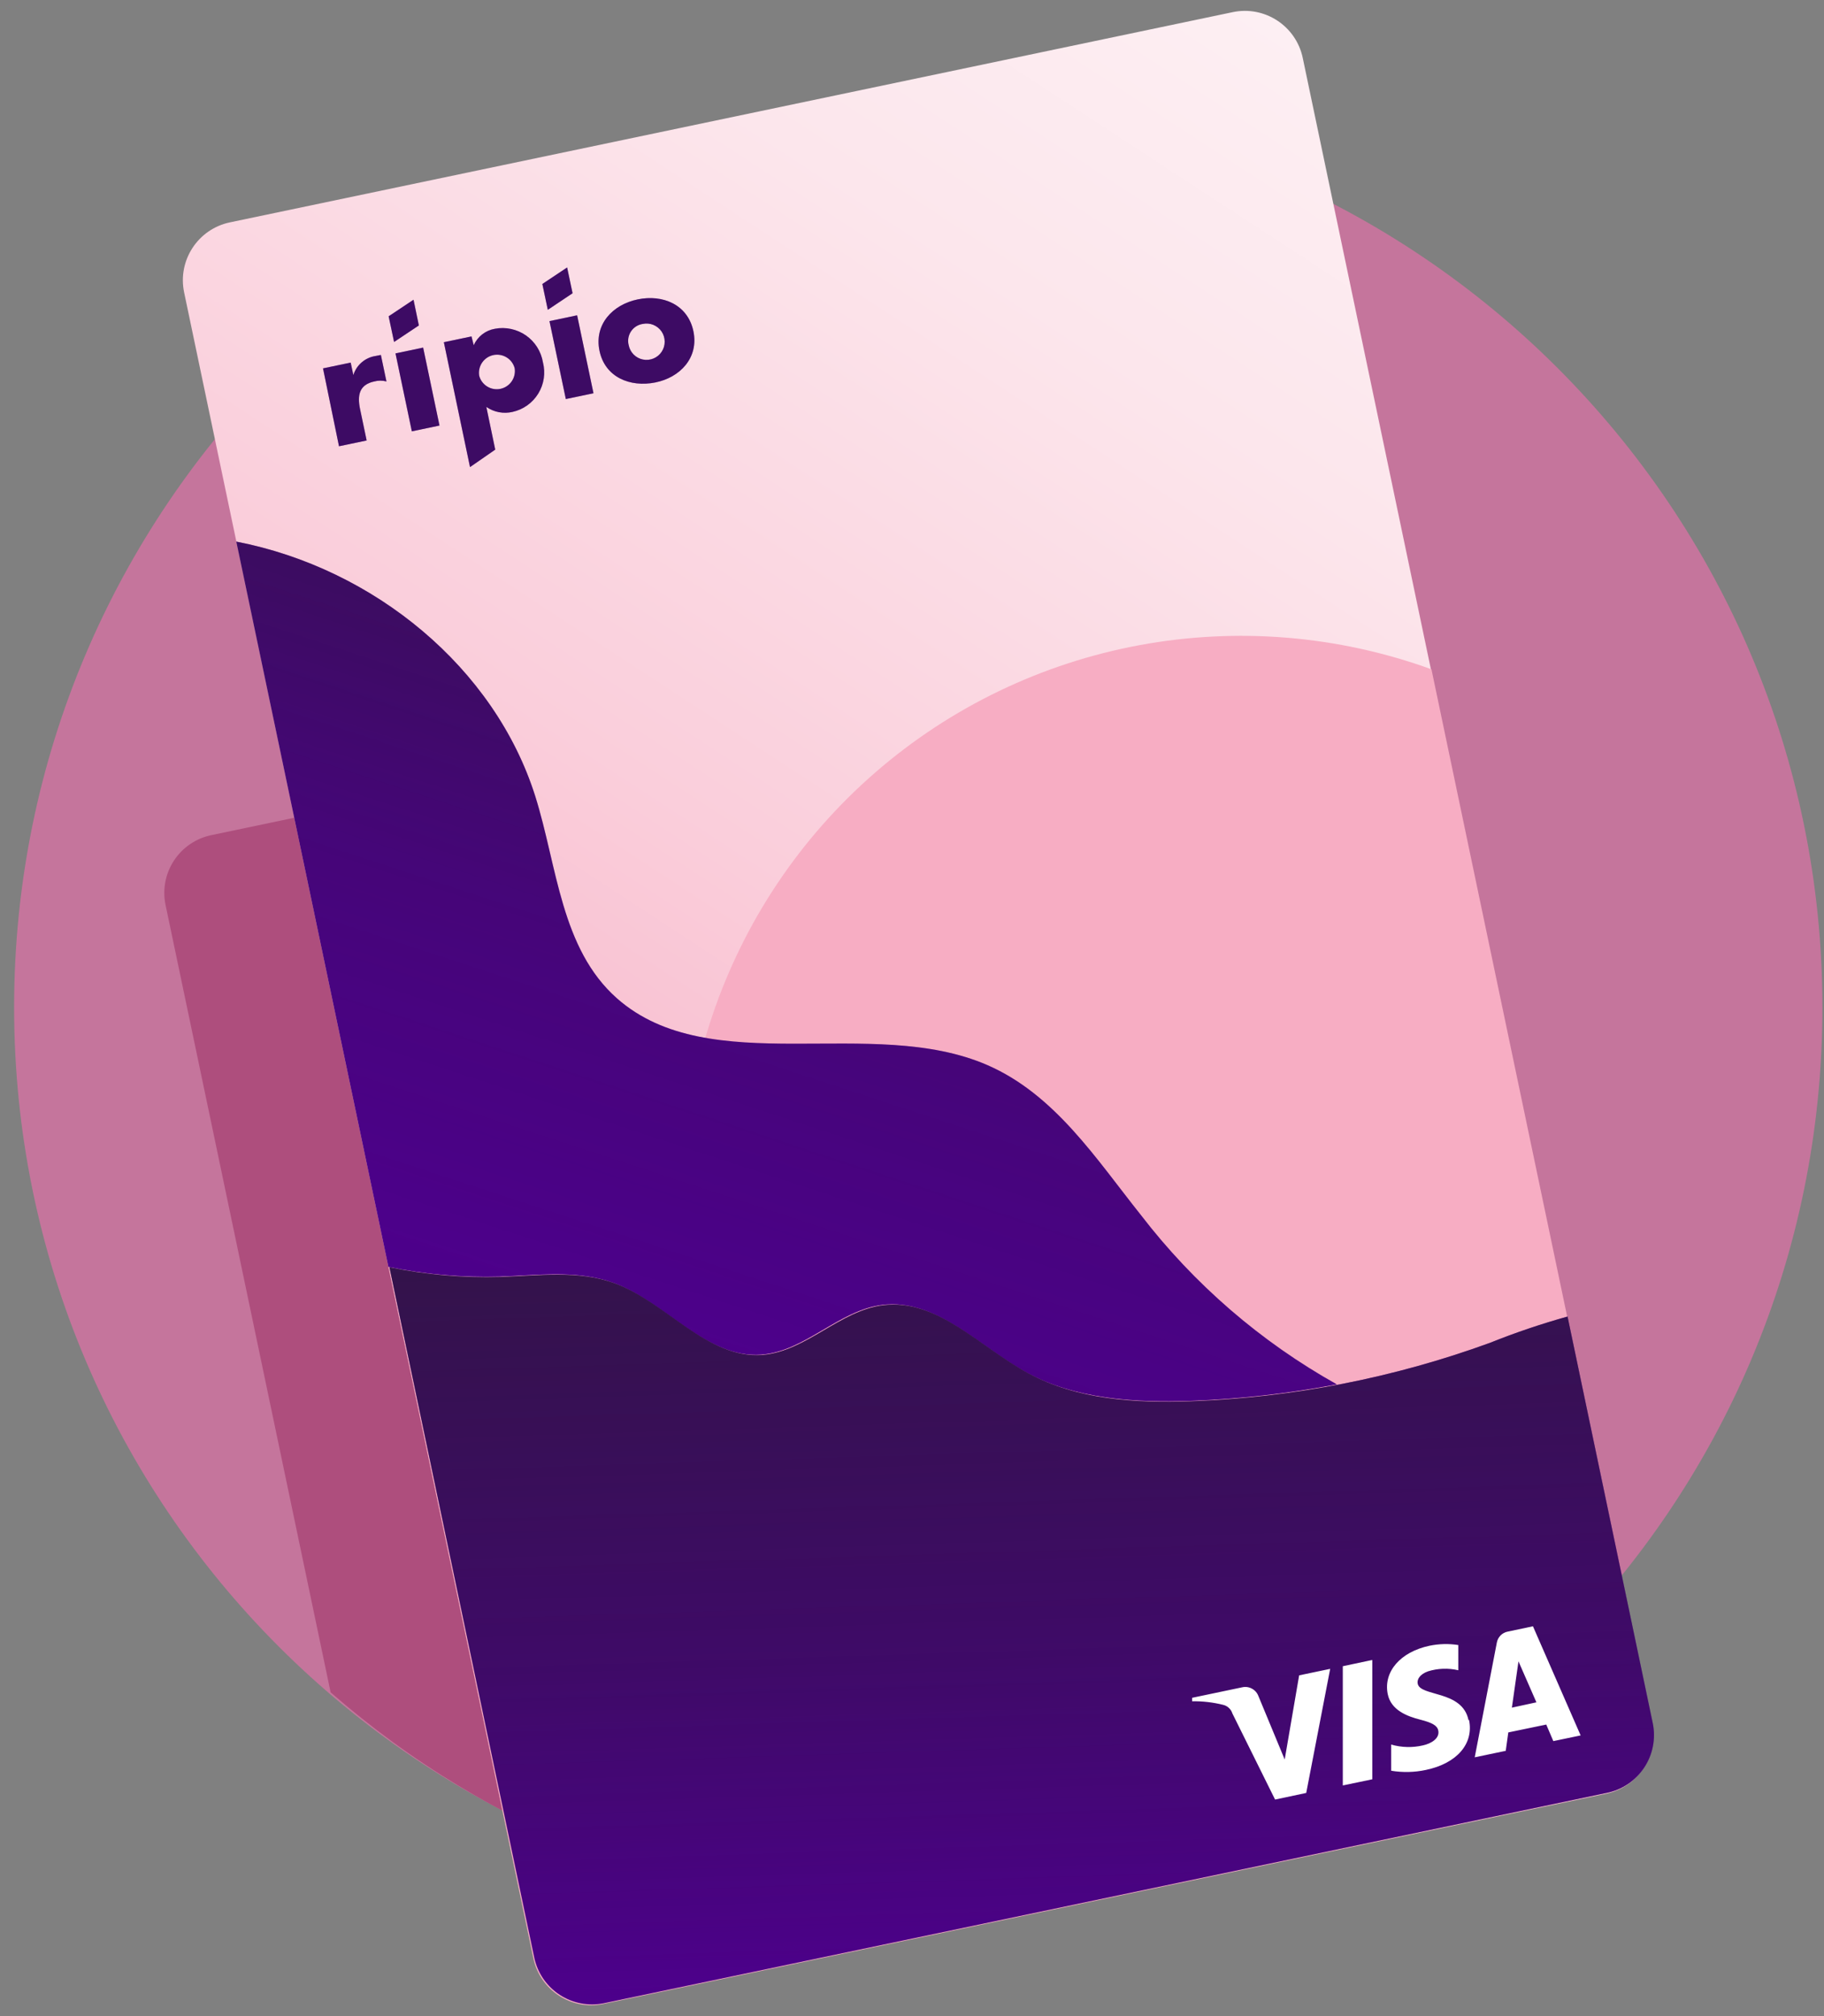 <svg width="76" height="84" viewBox="0 0 76 84" fill="none" xmlns="http://www.w3.org/2000/svg">
<rect x="0" y="0" width="76" height="84" fill="#808080" stroke="none"/>
<path d="M38.261 79.645C59.067 79.645 75.934 62.778 75.934 41.972C75.934 21.166 59.067 4.299 38.261 4.299C17.455 4.299 0.588 21.166 0.588 41.972C0.588 62.778 17.455 79.645 38.261 79.645Z" fill="#C5759C"/>
<path fill-rule="evenodd" clip-rule="evenodd" d="M62.569 71.16C56.049 76.559 47.681 79.805 38.555 79.805C29.068 79.805 20.4 76.298 13.776 70.51L13.521 69.292L9.079 48.102L6.895 37.69C6.766 37.054 6.894 36.393 7.251 35.851C7.608 35.309 8.164 34.93 8.799 34.797L50.61 26.029C51.245 25.901 51.906 26.029 52.448 26.384C52.989 26.74 53.369 27.296 53.504 27.93L62.569 71.16Z" fill="#AE4E7D"/>
<path d="M51.363 0.506L9.578 9.265C8.246 9.545 7.393 10.851 7.672 12.183L22.222 81.588C22.502 82.92 23.808 83.774 25.14 83.494L66.924 74.735C68.257 74.455 69.11 73.149 68.831 71.817L54.281 2.412C54.001 1.08 52.695 0.226 51.363 0.506Z" fill="url(#paint0_linear_10123_13383)"/>
<path d="M59.644 27.886C55.75 26.473 51.549 26.126 47.475 26.881C43.402 27.636 39.604 29.465 36.475 32.18C33.346 34.895 31 38.397 29.678 42.323C28.356 46.249 28.108 50.457 28.958 54.512C29.808 58.566 31.726 62.32 34.514 65.384C37.302 68.449 40.857 70.713 44.813 71.942C48.77 73.171 52.982 73.321 57.016 72.376C61.049 71.431 64.757 69.426 67.755 66.567L59.644 27.886Z" fill="#F7ADC3"/>
<path d="M47.534 50.619C45.668 48.28 43.961 45.608 41.145 44.378C36.322 42.276 29.605 45.025 25.713 41.601C23.364 39.527 23.224 36.103 22.303 33.176C20.615 27.828 15.595 23.68 9.847 22.566L16.184 52.784C17.706 53.097 19.259 53.233 20.813 53.189C22.405 53.136 24.049 52.904 25.544 53.444C27.733 54.235 29.402 56.603 31.721 56.439C33.554 56.304 34.948 54.587 36.766 54.366C39.018 54.091 40.797 56.111 42.794 57.196C44.79 58.281 47.264 58.45 49.593 58.368C51.645 58.291 53.687 58.06 55.703 57.679C52.529 55.905 49.75 53.502 47.534 50.619Z" fill="#4D008C"/>
<path d="M25.153 83.465L66.939 74.702C67.579 74.574 68.141 74.198 68.503 73.655C68.865 73.112 68.996 72.448 68.868 71.809L65.314 54.853C64.218 55.159 63.139 55.524 62.083 55.948C58.087 57.405 53.887 58.227 49.636 58.383C47.307 58.465 44.881 58.325 42.837 57.211C40.792 56.097 39.061 54.106 36.809 54.381C34.99 54.602 33.597 56.31 31.764 56.454C29.445 56.618 27.776 54.25 25.587 53.459C24.092 52.919 22.447 53.151 20.856 53.204C19.302 53.25 17.748 53.114 16.226 52.799L22.264 81.579C22.402 82.21 22.782 82.761 23.322 83.113C23.863 83.466 24.52 83.592 25.153 83.465Z" fill="#4D008C"/>
<path style="mix-blend-mode:multiply" d="M47.534 50.619C45.668 48.28 43.961 45.608 41.145 44.378C36.322 42.276 29.605 45.025 25.713 41.601C23.364 39.527 23.224 36.103 22.303 33.176C20.615 27.828 15.595 23.68 9.847 22.566L16.184 52.784C17.706 53.097 19.259 53.233 20.813 53.189C22.405 53.136 24.049 52.904 25.544 53.444C27.733 54.235 29.402 56.603 31.721 56.439C33.554 56.304 34.948 54.587 36.766 54.366C39.018 54.091 40.797 56.111 42.794 57.196C44.79 58.281 47.264 58.45 49.593 58.368C51.645 58.291 53.687 58.06 55.703 57.679C52.529 55.905 49.75 53.502 47.534 50.619Z" fill="url(#paint1_linear_10123_13383)"/>
<path style="mix-blend-mode:multiply" d="M25.153 83.465L66.939 74.702C67.579 74.574 68.141 74.198 68.503 73.655C68.865 73.112 68.996 72.448 68.868 71.809L65.314 54.853C64.218 55.159 63.139 55.524 62.083 55.948C58.087 57.405 53.887 58.227 49.636 58.383C47.307 58.465 44.881 58.325 42.837 57.211C40.792 56.097 39.061 54.106 36.809 54.381C34.99 54.602 33.597 56.31 31.764 56.454C29.445 56.618 27.776 54.25 25.587 53.459C24.092 52.919 22.447 53.151 20.856 53.204C19.302 53.25 17.748 53.114 16.226 52.799L22.264 81.579C22.402 82.21 22.782 82.761 23.322 83.113C23.863 83.466 24.52 83.592 25.153 83.465Z" fill="url(#paint2_linear_10123_13383)"/>
<path d="M57.179 69.161V74.133L55.95 74.389V69.422L57.179 69.161ZM62.995 71.148L63.27 69.219L64.017 70.926L62.995 71.148ZM64.722 72.542L65.86 72.305L63.873 67.758L62.822 67.98C62.709 68.001 62.605 68.057 62.524 68.138C62.443 68.22 62.389 68.325 62.368 68.438L61.447 73.217L62.739 72.947L62.846 72.18L64.427 71.852L64.722 72.542ZM61.187 71.664C60.926 70.41 59.171 70.7 59.07 70.145C59.036 69.971 59.161 69.754 59.504 69.634C59.912 69.508 60.346 69.493 60.762 69.59V68.539C60.365 68.477 59.96 68.487 59.566 68.568C58.351 68.824 57.637 69.648 57.821 70.579C57.956 71.264 58.655 71.514 59.166 71.645C59.677 71.775 59.889 71.895 59.928 72.103C59.995 72.421 59.644 72.643 59.291 72.72C58.854 72.822 58.397 72.81 57.965 72.686V73.776C58.445 73.856 58.936 73.845 59.412 73.743C60.704 73.472 61.413 72.653 61.211 71.664H61.187ZM55.424 69.532L54.426 74.702L53.128 74.977L51.349 71.389C51.322 71.302 51.272 71.223 51.205 71.161C51.139 71.098 51.057 71.054 50.968 71.032C50.544 70.926 50.108 70.875 49.671 70.883V70.738L51.764 70.299C51.901 70.269 52.044 70.29 52.167 70.358C52.29 70.425 52.385 70.534 52.434 70.666L53.529 73.308L54.131 69.802L55.424 69.532Z" fill="white"/>
<path d="M14.723 15.628C14.787 15.421 14.907 15.237 15.071 15.097C15.235 14.956 15.435 14.864 15.649 14.832L15.87 14.789L16.102 15.893C15.936 15.848 15.761 15.848 15.596 15.893C14.954 16.028 14.887 16.486 15.002 17.041L15.277 18.352L14.125 18.593L13.459 15.348L14.612 15.107L14.723 15.628Z" fill="#4D008C"/>
<path d="M17.631 14.482L16.479 14.724L17.16 17.971L18.312 17.73L17.631 14.482Z" fill="#4D008C"/>
<path d="M19.738 14.383C19.818 14.205 19.94 14.05 20.094 13.93C20.248 13.811 20.429 13.731 20.621 13.698C20.844 13.656 21.074 13.659 21.296 13.707C21.518 13.755 21.729 13.846 21.916 13.976C22.102 14.107 22.261 14.273 22.382 14.465C22.503 14.658 22.585 14.873 22.622 15.097C22.678 15.316 22.69 15.543 22.657 15.767C22.624 15.99 22.546 16.204 22.428 16.397C22.31 16.59 22.155 16.756 21.971 16.888C21.787 17.019 21.579 17.112 21.358 17.161C21.172 17.205 20.978 17.21 20.789 17.174C20.6 17.138 20.421 17.063 20.264 16.954L20.635 18.733L19.584 19.461L18.494 14.258L19.646 14.017L19.738 14.383ZM19.965 15.652C20.014 15.839 20.133 16.001 20.299 16.103C20.463 16.206 20.662 16.241 20.852 16.201C21.042 16.161 21.209 16.05 21.32 15.89C21.43 15.731 21.475 15.535 21.445 15.343C21.396 15.155 21.277 14.993 21.111 14.891C20.946 14.789 20.748 14.754 20.558 14.793C20.368 14.833 20.201 14.944 20.09 15.104C19.98 15.264 19.935 15.46 19.965 15.652Z" fill="#4D008C"/>
<path d="M24.047 13.137L22.895 13.379L23.576 16.626L24.728 16.384L24.047 13.137Z" fill="#4D008C"/>
<path d="M28.892 13.8C29.123 14.899 28.342 15.729 27.3 15.936C26.259 16.143 25.212 15.724 24.98 14.62C24.749 13.515 25.525 12.691 26.572 12.474C27.618 12.257 28.66 12.691 28.892 13.8ZM26.196 14.383C26.225 14.53 26.297 14.666 26.403 14.772C26.509 14.878 26.644 14.951 26.791 14.98C26.939 15.009 27.091 14.994 27.23 14.936C27.368 14.878 27.487 14.781 27.57 14.655C27.653 14.53 27.697 14.383 27.696 14.233C27.695 14.083 27.65 13.937 27.566 13.812C27.481 13.688 27.362 13.592 27.223 13.535C27.084 13.479 26.931 13.465 26.784 13.496C26.685 13.51 26.589 13.546 26.504 13.599C26.419 13.653 26.347 13.724 26.291 13.808C26.236 13.892 26.199 13.986 26.182 14.085C26.166 14.184 26.17 14.286 26.196 14.383Z" fill="#4D008C"/>
<path d="M17.452 13.559L16.42 14.248L16.193 13.178L17.23 12.488L17.452 13.559Z" fill="#4D008C"/>
<path d="M23.857 12.218L22.825 12.908L22.598 11.832L23.63 11.143L23.857 12.218Z" fill="#4D008C"/>
<g style="mix-blend-mode:multiply" opacity="0.6">
<g style="mix-blend-mode:multiply" opacity="0.6">
<path d="M14.723 15.628C14.787 15.421 14.907 15.237 15.071 15.097C15.235 14.956 15.435 14.864 15.649 14.832L15.87 14.789L16.102 15.893C15.936 15.848 15.761 15.848 15.596 15.893C14.954 16.028 14.887 16.486 15.002 17.041L15.277 18.352L14.125 18.593L13.459 15.348L14.612 15.107L14.723 15.628Z" fill="#221F1F"/>
</g>
<g style="mix-blend-mode:multiply" opacity="0.6">
<path d="M17.631 14.483L16.48 14.724L17.16 17.971L18.312 17.73L17.631 14.483Z" fill="#221F1F"/>
</g>
<g style="mix-blend-mode:multiply" opacity="0.6">
<path d="M19.738 14.383C19.818 14.206 19.94 14.05 20.094 13.931C20.248 13.811 20.429 13.732 20.621 13.699C20.844 13.656 21.074 13.659 21.296 13.707C21.518 13.755 21.729 13.847 21.916 13.977C22.102 14.107 22.261 14.273 22.382 14.466C22.503 14.658 22.585 14.873 22.622 15.097C22.678 15.316 22.69 15.543 22.657 15.767C22.624 15.99 22.546 16.204 22.428 16.397C22.31 16.59 22.155 16.757 21.971 16.888C21.787 17.019 21.579 17.112 21.358 17.161C21.172 17.206 20.978 17.21 20.789 17.174C20.6 17.139 20.421 17.063 20.264 16.954L20.635 18.733L19.584 19.462L18.494 14.258L19.646 14.017L19.738 14.383ZM19.965 15.652C20.014 15.84 20.133 16.001 20.299 16.104C20.463 16.206 20.662 16.241 20.852 16.201C21.042 16.162 21.209 16.05 21.32 15.891C21.43 15.731 21.475 15.535 21.445 15.343C21.396 15.155 21.277 14.993 21.111 14.891C20.946 14.789 20.748 14.754 20.558 14.794C20.368 14.833 20.201 14.944 20.09 15.104C19.98 15.264 19.935 15.46 19.965 15.652Z" fill="#221F1F"/>
</g>
<g style="mix-blend-mode:multiply" opacity="0.6">
<path d="M24.047 13.137L22.895 13.379L23.576 16.626L24.728 16.385L24.047 13.137Z" fill="#221F1F"/>
</g>
<g style="mix-blend-mode:multiply" opacity="0.6">
<path d="M28.891 13.8C29.122 14.9 28.341 15.729 27.299 15.937C26.258 16.144 25.211 15.724 24.98 14.62C24.748 13.516 25.525 12.691 26.571 12.474C27.618 12.257 28.659 12.691 28.891 13.8ZM26.195 14.384C26.224 14.531 26.296 14.666 26.402 14.773C26.508 14.879 26.643 14.951 26.791 14.98C26.938 15.009 27.091 14.994 27.229 14.937C27.368 14.879 27.486 14.781 27.569 14.656C27.652 14.531 27.696 14.384 27.695 14.234C27.694 14.084 27.649 13.937 27.565 13.813C27.481 13.689 27.361 13.592 27.222 13.536C27.083 13.479 26.93 13.466 26.783 13.496C26.684 13.511 26.589 13.546 26.504 13.6C26.419 13.653 26.346 13.725 26.291 13.808C26.235 13.892 26.198 13.987 26.181 14.086C26.165 14.185 26.169 14.287 26.195 14.384Z" fill="#221F1F"/>
</g>
<g style="mix-blend-mode:multiply" opacity="0.6">
<path d="M17.453 13.559L16.421 14.248L16.194 13.178L17.231 12.488L17.453 13.559Z" fill="#221F1F"/>
</g>
<g style="mix-blend-mode:multiply" opacity="0.6">
<path d="M23.857 12.219L22.825 12.908L22.598 11.833L23.63 11.143L23.857 12.219Z" fill="#221F1F"/>
</g>
</g>
<defs>
<linearGradient id="paint0_linear_10123_13383" x1="14.936" y1="77.691" x2="61.573" y2="6.313" gradientUnits="userSpaceOnUse">
<stop offset="0.2" stop-color="#F7ADC3"/>
<stop offset="0.52" stop-color="#FACEDB"/>
<stop offset="0.82" stop-color="#FCE6EC"/>
<stop offset="1" stop-color="#FDEFF3"/>
</linearGradient>
<linearGradient id="paint1_linear_10123_13383" x1="35.77" y1="30.961" x2="27.395" y2="56.49" gradientUnits="userSpaceOnUse">
<stop stop-color="#221F1F" stop-opacity="0.4"/>
<stop offset="0.4" stop-color="#221F1F" stop-opacity="0.18"/>
<stop offset="1" stop-color="#221F1F" stop-opacity="0"/>
</linearGradient>
<linearGradient id="paint2_linear_10123_13383" x1="42.169" y1="51.97" x2="43.166" y2="82.955" gradientUnits="userSpaceOnUse">
<stop stop-color="#221F1F" stop-opacity="0.6"/>
<stop offset="0.54" stop-color="#221F1F" stop-opacity="0.34"/>
<stop offset="1" stop-color="#221F1F" stop-opacity="0"/>
</linearGradient>
</defs>
</svg>
